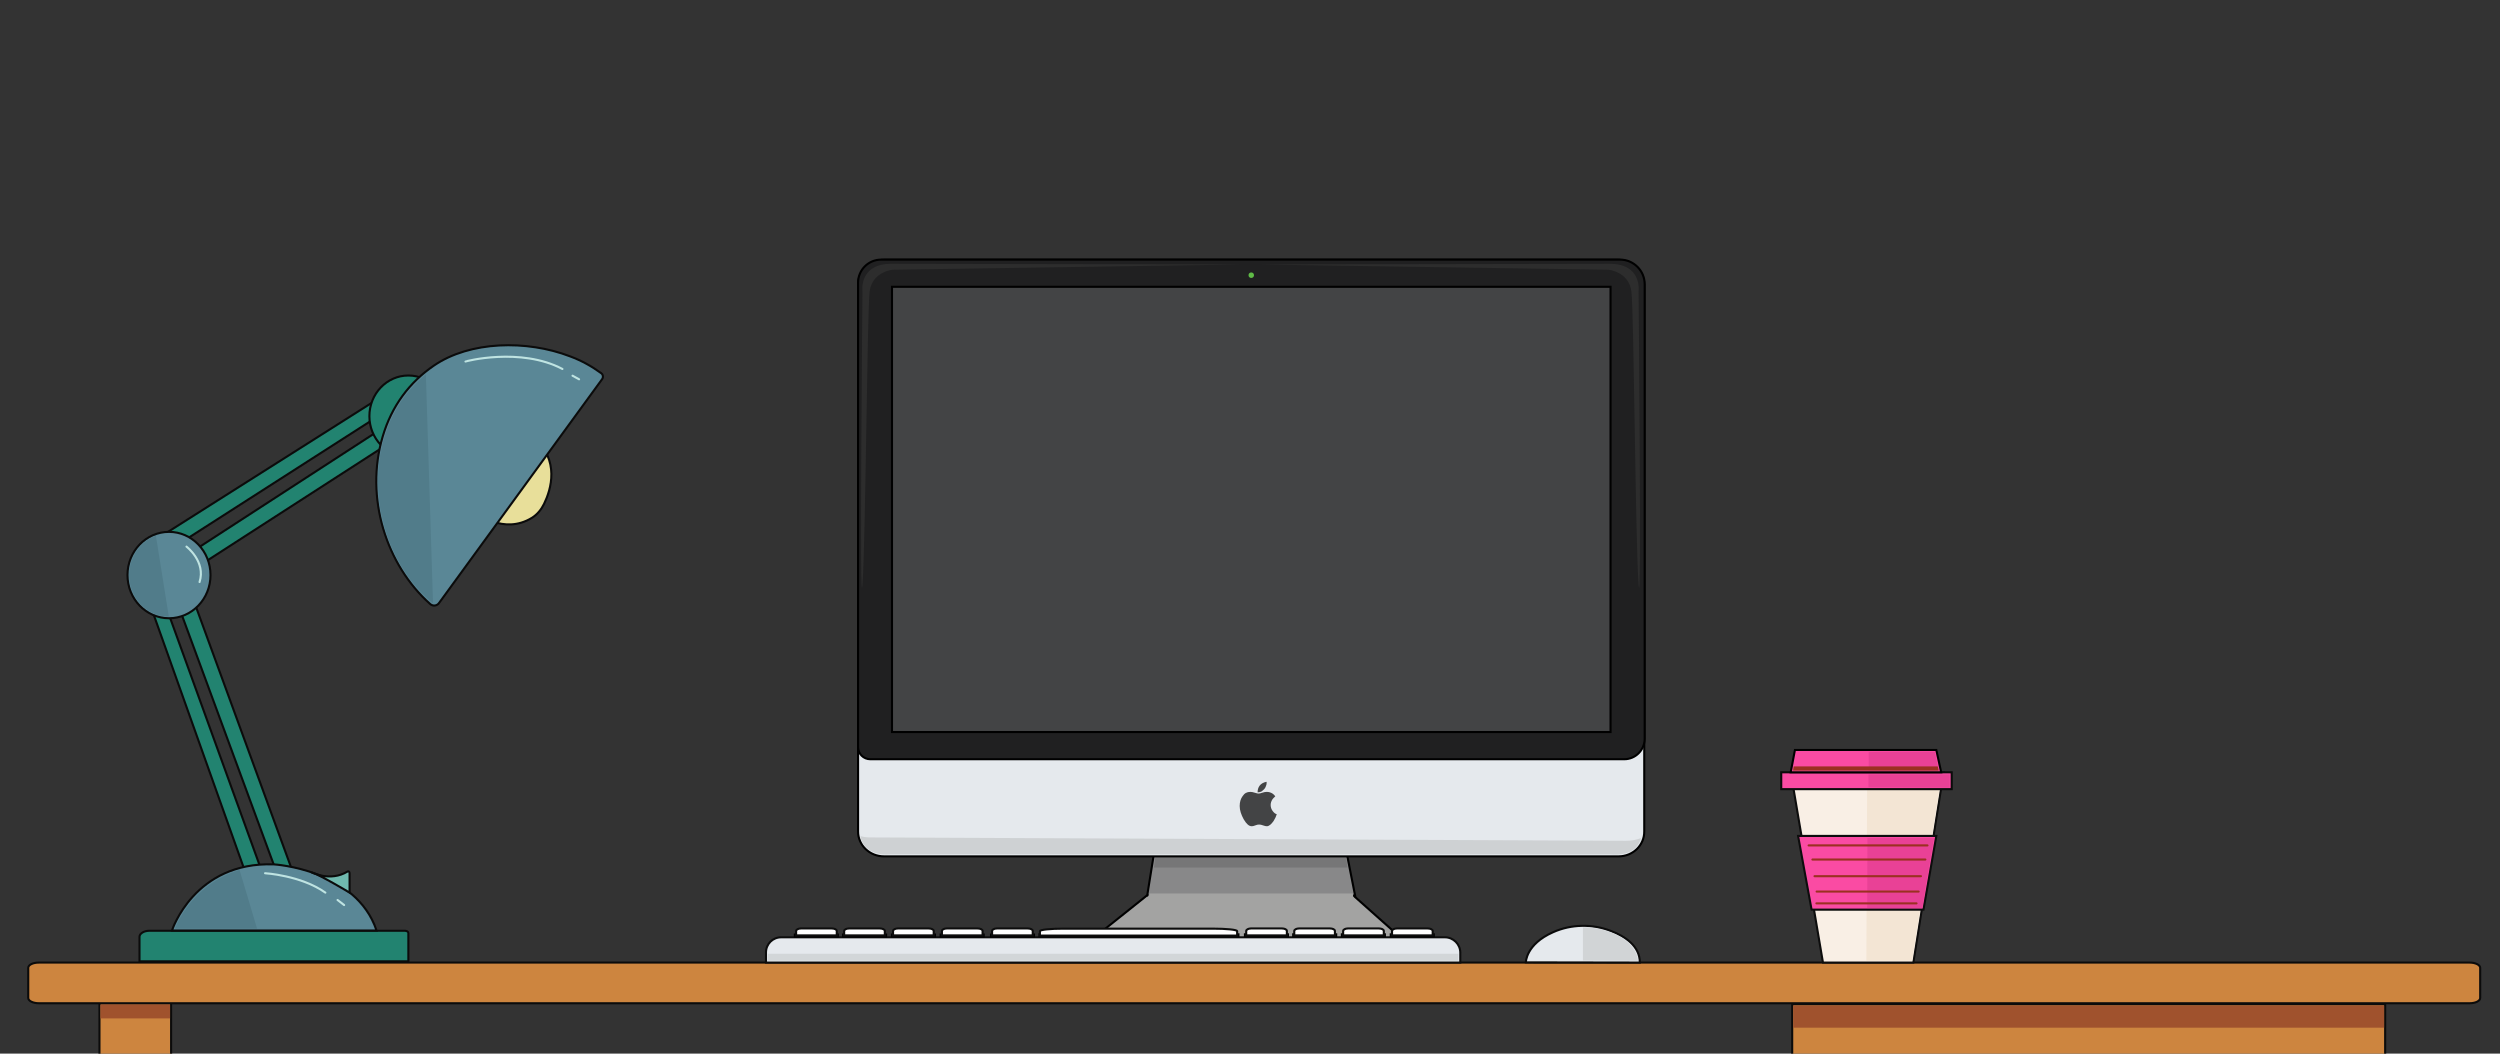 <svg version="1.1" xmlns="http://www.w3.org/2000/svg" xmlns:xlink="http://www.w3.org/1999/xlink" x="0px" y="0px"
viewBox="0 150 1186.4 500" style="enable-background:new 0 150 1186.4 500" xml:space="preserve">
  <rect x="0" y="150" width="1186.4" height="500" fill="#333333" stroke="none"/>
  <g id="table_legs">
    <g>
      <rect x="47.2" y="626.1" style="clip-path:url(#SVGID_2_);fill:peru;stroke:#0B0B0B;stroke-miterlimit:10;" width="34" height="56.4"/>
        <rect x="850.5" y="626.6" style="clip-path:url(#SVGID_2_);fill:peru;stroke:#0B0B0B;stroke-miterlimit:10;" width="281.4" height="49.9"/>
      <path style="clip-path:url(#SVGID_2_);fill:#FFCF0A;" d="M273.8,586.3"/>
    </g>
  </g>
  <g id="table">
    <path style="fill:peru;stroke:#0B0B0B;stroke-miterlimit:10;" d="M1172,626.1H18.4c-2.7,0-5-1.1-5-2.5v-14.3
      c0-1.4,2.2-2.5,5-2.5H1172c2.7,0,5,1.1,5,2.5v14.3C1177,625,1174.8,626.1,1172,626.1z"/>
    <rect x="851" y="627.2" style="fill:sienna;" width="280.4" height="10.5"/>
    <rect x="47.7" y="626.7" style="fill:sienna;" width="33" height="6.6"/>
  </g>
  <g id="computer">
    <polygon style="fill:#888889;stroke:black;stroke-miterlimit:10;" points="548.7,548.3 544.4,575.1 643.1,575.1 637.8,548.3  "/>
    <polyline style="fill:#767677;" points="548.4,555.7 547.6,561.7 639.5,561.7 638.4,554.7 548.9,554.7   "/>
    <path style="fill:#E5E9ED;stroke:black;stroke-miterlimit:10;" d="M768.1,556.4H419.5c-6.8,0-12.3-5.3-12.3-11.8V285.1
      c0-6.5,5.5-11.8,12.3-11.8h348.5c6.8,0,12.3,5.3,12.3,11.8v259.4C780.4,551.1,774.9,556.4,768.1,556.4z"/>
    <path style="fill:#202021;stroke:black;stroke-miterlimit:10;" d="M770.8,510.3H413c-3.2,0-5.8-2.6-5.8-5.8V284.2
      c0-6.1,4.9-11,11-11h350.6c6.4,0,11.7,5.2,11.7,11.7v215.8C780.4,506,776.1,510.3,770.8,510.3z"/>
    <rect x="423.3" y="286.1" style="fill:#434445;stroke:black;stroke-miterlimit:10;" width="341" height="211.3"/>
    <path style="fill:#C7C6C6;stroke:black;stroke-width:2;stroke-miterlimit:10;" d="M518.9,596.3l1,5.6c0.2,1.3,1.3,2.2,2.6,2.2
      h138.2c2.9,0,5.4-2.1,5.9-4.9l0-0.1c0.2-1-0.6-1.8-1.5-1.8L518.9,596.3z"/>
    <path style="fill:#A3A3A2;stroke:black;stroke-miterlimit:10;" d="M544.1,575.1l-25.4,20.3c-1.3,1.1-0.6,3.3,1.2,3.3l145.5-0.4
      c1.1,0,1.6-1.3,0.8-2l-23.8-21.2H544.1z"/>
    <path style="fill:#A3A3A2;" d="M545.5,574l-0.6,1.3c-1,1-1.4,1.3-2,1.9l-4.7,3.7l109.2,0.4l-3-3.1c-0.4-0.4-0.9-0.8-1.2-1.2
      c-0.7-0.8-0.7-0.6-1.1-1.7l0-1.3H545.5z"/>
    <path style="fill:#A3A3A2;" d="M521.8,601.8c0.3,0.6,1.2,1.8,2,1.8h135.7c0.5,0,1.1-0.1,1.6-0.2c0.5-0.2,1.2-1.2,1.8-1.6H521.8z"/>
    <circle style="fill:#5FBB46;" cx="593.8" cy="280.6" r="1.3"/>
    <path style="fill:#2D2D2D;" d="M589.7,275.5L423.6,278c0,0-9.7,0.9-10.9,10.3c-1.2,9.4-1.9,118.4-3.4,138.9s0-138.9,0-138.9
      s-1.9-13.4,14.2-13.1L589.7,275.5z"/>
    <path style="fill:#2D2D2D;" d="M597.2,275.5l166.1,2.5c0,0,9.7,0.9,10.9,10.3c1.2,9.4,1.9,118.4,3.4,138.9
      c1.5,20.5,0-138.9,0-138.9s1.9-13.4-14.2-13.1L597.2,275.5z"/>
    <path style="fill:#CED1D3;" d="M763.9,555.4H422.6c-10.5,1-14.1-5.4-14.2-8.6l0,0c1.4,0.4,2.9,0.6,4.4,0.6l358.8,1.6
      c2.5,0,4.9-0.4,7.2-1.3l0,0C777.7,551.1,775.2,556.4,763.9,555.4z"/>
    <path style="fill-rule:evenodd;clip-rule:evenodd;fill:#434445;" d="M593.3,525.8c0.6,0,1.4,0.1,2.2,0.4c0.9,0.3,1.5,0.4,1.7,0.4
      c0.4,0,1-0.1,1.8-0.4c0.8-0.3,1.6-0.4,2.2-0.4c1,0,1.9,0.3,2.7,0.8c0.4,0.3,0.9,0.7,1.3,1.3c-0.7,0.6-1.1,1.1-1.4,1.5
      c-0.5,0.8-0.8,1.7-0.8,2.6c0,1,0.3,2,0.9,2.8c0.6,0.8,1.2,1.4,2,1.6c-0.3,1-0.8,2.1-1.5,3.2c-1.1,1.6-2.2,2.5-3.2,2.5
      c-0.4,0-1-0.1-1.8-0.4c-0.7-0.3-1.4-0.4-1.9-0.4c-0.5,0-1.1,0.1-1.8,0.4c-0.7,0.3-1.2,0.4-1.7,0.4c-1.3,0-2.5-1.1-3.8-3.3
      c-1.2-2.2-1.9-4.3-1.9-6.3c0-1.9,0.5-3.5,1.4-4.7C590.6,526.4,591.8,525.8,593.3,525.8L593.3,525.8z"/>
    <path style="fill-rule:evenodd;clip-rule:evenodd;fill:#434445;" d="M601,521c0,0.1,0.1,0.2,0.1,0.3c0,0.1,0,0.2,0,0.2
      c0,0.5-0.1,1.1-0.4,1.7c-0.2,0.6-0.6,1.2-1.2,1.7c-0.5,0.5-0.9,0.8-1.4,0.9c-0.3,0.1-0.7,0.2-1.3,0.2c0-1.2,0.3-2.3,1-3.2
      C598.5,521.9,599.6,521.3,601,521L601,521z"/>
  </g>
  <g id="keyboard">
    <path style="fill:#E5E9ED;stroke:#0D0D0D;stroke-miterlimit:10;" d="M692.9,606.8H363.5V602c0-4,3.2-7.2,7.2-7.2h315
      c4,0,7.3,3.3,7.3,7.3V606.8z"/>
    <polygon style="fill:#D2D6D8;" points="692,605.9 364.3,605.9 364.4,602.6 692.1,602.6  "/>
    <rect x="376.7" y="593" width="21.4" height="1.9"/>
    <rect x="469.8" y="593" width="21.4" height="1.9"/>
    <rect x="492.8" y="592.9" width="95.4" height="1.9"/>
    <rect x="399.6" y="593" width="21.4" height="1.9"/>
    <rect x="422.8" y="593" width="21.4" height="1.9"/>
    <rect x="445.9" y="593" width="21.4" height="1.9"/>
    <rect x="590.3" y="592.9" width="21.4" height="1.9"/>
    <rect x="613.2" y="592.9" width="21.4" height="1.9"/>
    <rect x="636.3" y="592.9" width="21.4" height="1.9"/>
    <rect x="659.5" y="592.9" width="21.4" height="1.9"/>
    <path style="fill:#FFFFFF;stroke:#0D0D0D;stroke-miterlimit:10;" d="M397.1,593.9h-19.3v-2.1c0-0.6,1-1.2,2.3-1.2h14.6
      c1.3,0,2.4,0.5,2.4,1.2V593.9z"/>
    <path style="fill:#FFFFFF;stroke:#0D0D0D;stroke-miterlimit:10;" d="M419.9,593.9h-19.3v-2.1c0-0.6,1-1.2,2.3-1.2h14.6
      c1.3,0,2.4,0.5,2.4,1.2V593.9z"/>
    <path style="fill:#FFFFFF;stroke:#0D0D0D;stroke-miterlimit:10;" d="M443.1,593.9h-19.3v-2.1c0-0.6,1-1.2,2.3-1.2h14.6
      c1.3,0,2.4,0.5,2.4,1.2V593.9z"/>
    <path style="fill:#FFFFFF;stroke:#0D0D0D;stroke-miterlimit:10;" d="M466.3,593.9H447v-2.1c0-0.6,1-1.2,2.3-1.2h14.6
      c1.3,0,2.4,0.5,2.4,1.2V593.9z"/>
    <path style="fill:#FFFFFF;stroke:#0D0D0D;stroke-miterlimit:10;" d="M610.7,593.9h-19.3v-2.1c0-0.6,1-1.2,2.3-1.2h14.6
      c1.3,0,2.4,0.5,2.4,1.2V593.9z"/>
    <path style="fill:#FFFFFF;stroke:#0D0D0D;stroke-miterlimit:10;" d="M633.5,593.9h-19.3v-2.1c0-0.6,1-1.2,2.3-1.2h14.6
      c1.3,0,2.4,0.5,2.4,1.2V593.9z"/>
    <path style="fill:#FFFFFF;stroke:#0D0D0D;stroke-miterlimit:10;" d="M656.7,593.9h-19.3v-2.1c0-0.6,1-1.2,2.3-1.2h14.6
      c1.3,0,2.4,0.5,2.4,1.2V593.9z"/>
    <path style="fill:#FFFFFF;stroke:#0D0D0D;stroke-miterlimit:10;" d="M679.9,593.9h-19.3v-2.1c0-0.6,1-1.2,2.3-1.2h14.6
      c1.3,0,2.4,0.5,2.4,1.2V593.9z"/>
    <path style="fill:#FFFFFF;stroke:#0D0D0D;stroke-miterlimit:10;" d="M490.1,593.9h-19.3v-2.1c0-0.6,1-1.2,2.3-1.2h14.6
      c1.3,0,2.4,0.5,2.4,1.2V593.9z"/>
    <path style="fill:#FFFFFF;stroke:#0D0D0D;stroke-miterlimit:10;" d="M587.1,594h-93.6v-2.1c0-0.7,5-1.2,11.2-1.2h70.9
      c6.3,0,11.5,0.5,11.5,1.2V594z"/>
  </g>
  <g id="lamp">
    <g id="lamp-body">
      <g id="lamp-header">
        <g id="lamp-line-t">
         <polyline style="fill:#228370;stroke:#0B0B0B;stroke-miterlimit:10;" points="187.9,333.9 194.8,337.7 70.9,417.1 65.2,411.6 
          187.9,333.9   "/>
        <polyline style="fill:#228370;stroke:#0B0B0B;stroke-miterlimit:10;" points="198.6,342.1 205.5,346.9 84.1,425.2 79,419.7 
          198.6,342.1   "/>        
      </g>
        <g id="lamp-head">
        <ellipse style="fill:#228370;stroke:#0B0B0B;stroke-miterlimit:10;" cx="193.8" cy="347.5" rx="18.5" ry="19.3"/>
        <path style="fill:#E8DF9A;stroke:#0B0B0B;stroke-miterlimit:10;" d="M225.9,393.2c0,0,13,10.9,26.6,2.5c2.4-1.5,4.4-3.9,5.7-6.6
  c3.3-6.8,7.6-20.6-5-31.8L225.9,393.2z"/>
        <path style="fill:#5a8796;stroke:#0B0B0B;stroke-miterlimit:10;" d="M270.5,319.1c-20.6-7.9-47.5-7.3-64.6,4.4
          c-11.4,7.8-20,19-24.3,33.7c-8.6,29.1,1.8,61,22.5,79.4c1.3,1.2,3.3,1,4.3-0.5L285.7,330c0.7-0.9,0.5-2.3-0.4-2.9
          C280.8,323.8,275.9,321.1,270.5,319.1z"/>
      </g>
      </g>
      <g id="lamp-line-b">
        <polyline style="fill:#228370;stroke:#0B0B0B;stroke-miterlimit:10;" points="69.7,432.6 74.6,426.3 125.8,567.8 119.5,572.6 69.7,432.6  "/>
        <polyline style="fill:#228370;stroke:#0B0B0B;stroke-miterlimit:10;" points="81.6,429.1 87.5,422.9 138.2,561.8 132,566 81.6,429.1  "/>
      </g>
      <ellipse id="lamp-circle" style="fill:#5a8796;stroke:#0B0B0B;stroke-miterlimit:10;" cx="80.2" cy="422.9" rx="19.7" ry="20.5"/>
    </g>
   
    <path class="lamp-leg" style="fill:#228370;stroke:#0B0B0B;stroke-miterlimit:10;" d="M193.8,606.2H66.2v-11.6c0-1.6,2.1-2.9,4.7-2.9h121.2
      c1,0,1.7,0.5,1.7,1.1V606.2z"/>
    <g id="lamp-bottom">
      <path style="fill:#5a8796;stroke:#0B0B0B;stroke-miterlimit:10;" d="M81.6,591.6c0,0,10.6-32.8,48.4-31.4c0,0,39,2.3,48.7,31.4
H81.6z"/>
      <path style="fill:#70BAAF;stroke:#0B0B0B;stroke-miterlimit:10;" d="M147.9,564c0,0,8.8,4.6,17-0.4c0.5-0.3,1,0.1,1,0.8v9.2
      C165.9,573.6,152.1,565.3,147.9,564z"/>
    </g>
    
    <polyline class="light" style="opacity:0;fill:#FCF1C4;" points="276.4,343 781.8,605.3 312.8,606.8 223,418.9  "/>
    <g id="lamp-line">
      <path style="fill:#517c8a;" d="M182.3,357.8c-8.4,28.4,1.9,61.2,23.2,78.5c1.2-0.5-1.2,0.5,0,0l-3.4-108.7
      C192.9,335.1,186,345.2,182.3,357.8z"/>
      <path style="fill:#517c8a;" d="M61.3,422.9c0,10.7,8.4,19.6,18.2,19.6c0.2,0,0.4,0,0.6,0L74,404.3
        C66.8,406.8,61.3,414.2,61.3,422.9z"/>
      <path style="fill:#517c8a;" d="M83,590.7H122l-8.3-27.8C90.4,569.8,83,590.7,83,590.7z"/>
      <path style="fill:none;stroke:#BFE4E2;stroke-linecap:round;stroke-miterlimit:10;" d="M220.9,321.6c-0.4-0.1,26.1-7,46,3.5"/>
      <line style="fill:none;stroke:#BFE4E2;stroke-linecap:round;stroke-miterlimit:10;" x1="271.7" y1="328.3" x2="274.8" y2="330"/>
      <path style="fill:none;stroke:#BFE4E2;stroke-linecap:round;stroke-miterlimit:10;" d="M88.5,409.4c0,0,9.3,7.1,6.2,16.8"/>
      <path style="fill:none;stroke:#BFE4E2;stroke-linecap:round;stroke-miterlimit:10;" d="M125.8,564.4c0,0,17,1,28.6,9.2"/>
      <line style="fill:none;stroke:#BFE4E2;stroke-linecap:round;stroke-miterlimit:10;" x1="160.2" y1="577.1" x2="163.3" y2="579.5"/>        
    </g>
  </g>
  <g id="computer_mouse">
    <path style="fill:#E5E9ED;stroke:#0B0B0B;stroke-miterlimit:10;" d="M724.1,606.7c0,0,0-8.6,12.9-14.3c8.7-3.9,18.7-4,27.5-0.6
      c6.8,2.6,13.7,7.2,13.7,15L724.1,606.7z"/>
    <path style="fill:#D1D4D6;" d="M764.5,592.5c-3.9-1.4-9-2.6-13.3-2.4v15.7l26.1,0.1C777.2,601.6,773,595.6,764.5,592.5z"/>
  </g>
  <g id="coffee_mug">
    <polyline style="fill:#F9EFE5;stroke:#0D0D0D;stroke-miterlimit:10;" points="849.8,516.5 865.1,606.8 908,606.8 922.4,516.5 
      853.7,516.5   "/>
    <polygon style="fill:#F3E5D4;" points="921.2,519.5 886.1,516.5 885.7,605.9 907.4,605.9  "/>
    <polygon style="fill:#fa4ba3;stroke:#0D0D0D;stroke-miterlimit:10;" points="853.3,546.7 859.7,581.7 912.8,581.7 918.9,546.7  "/>
    <polygon style="fill:#e94196;" points="917.8,547.7 886.2,547.7 886.1,580.9 912.2,580.9  "/>
    <line style="fill:none;stroke:#9B3021;stroke-linecap:round;stroke-miterlimit:10;" x1="858.3" y1="551.2" x2="914.7" y2="551.2"/>
    <line style="fill:none;stroke:#9B3021;stroke-linecap:round;stroke-miterlimit:10;" x1="860.1" y1="557.9" x2="913.7" y2="557.9"/>
    <line style="fill:none;stroke:#9B3021;stroke-linecap:round;stroke-miterlimit:10;" x1="861.1" y1="565.8" x2="911.6" y2="565.8"/>
    <line style="fill:none;stroke:#9B3021;stroke-linecap:round;stroke-miterlimit:10;" x1="862.1" y1="573.1" x2="910.5" y2="573.1"/>
    <line style="fill:none;stroke:#9B3021;stroke-linecap:round;stroke-miterlimit:10;" x1="862" y1="578.7" x2="909.5" y2="578.7"/>
    <polygon style="fill:#fa4ba3;stroke:#0B0B0B;stroke-miterlimit:10;" points="845.3,524.5 926.2,524.5 926.2,516.5 849.8,516.5 
      845.3,516.5   "/>
    <polygon style="fill:#fa4ba3;stroke:black;stroke-miterlimit:10;" points="851.8,505.9 849.8,516.5 921.2,516.5 918.9,505.9  "/>
    <polygon style="fill:#e94196;" points="925.2,517.5 920,517.5 886.7,517.5 886.7,523.6 925.2,523.8  "/>
    <polygon style="fill:#e94196;" points="920,515.7 918.2,506.7 886.8,506.8 886.8,515.7  "/>
    <polygon style="fill:#9B3021;" points="850.9,515.7 851.2,513.7 919.6,513.7 920,515.7  "/>
  </g>
</svg>